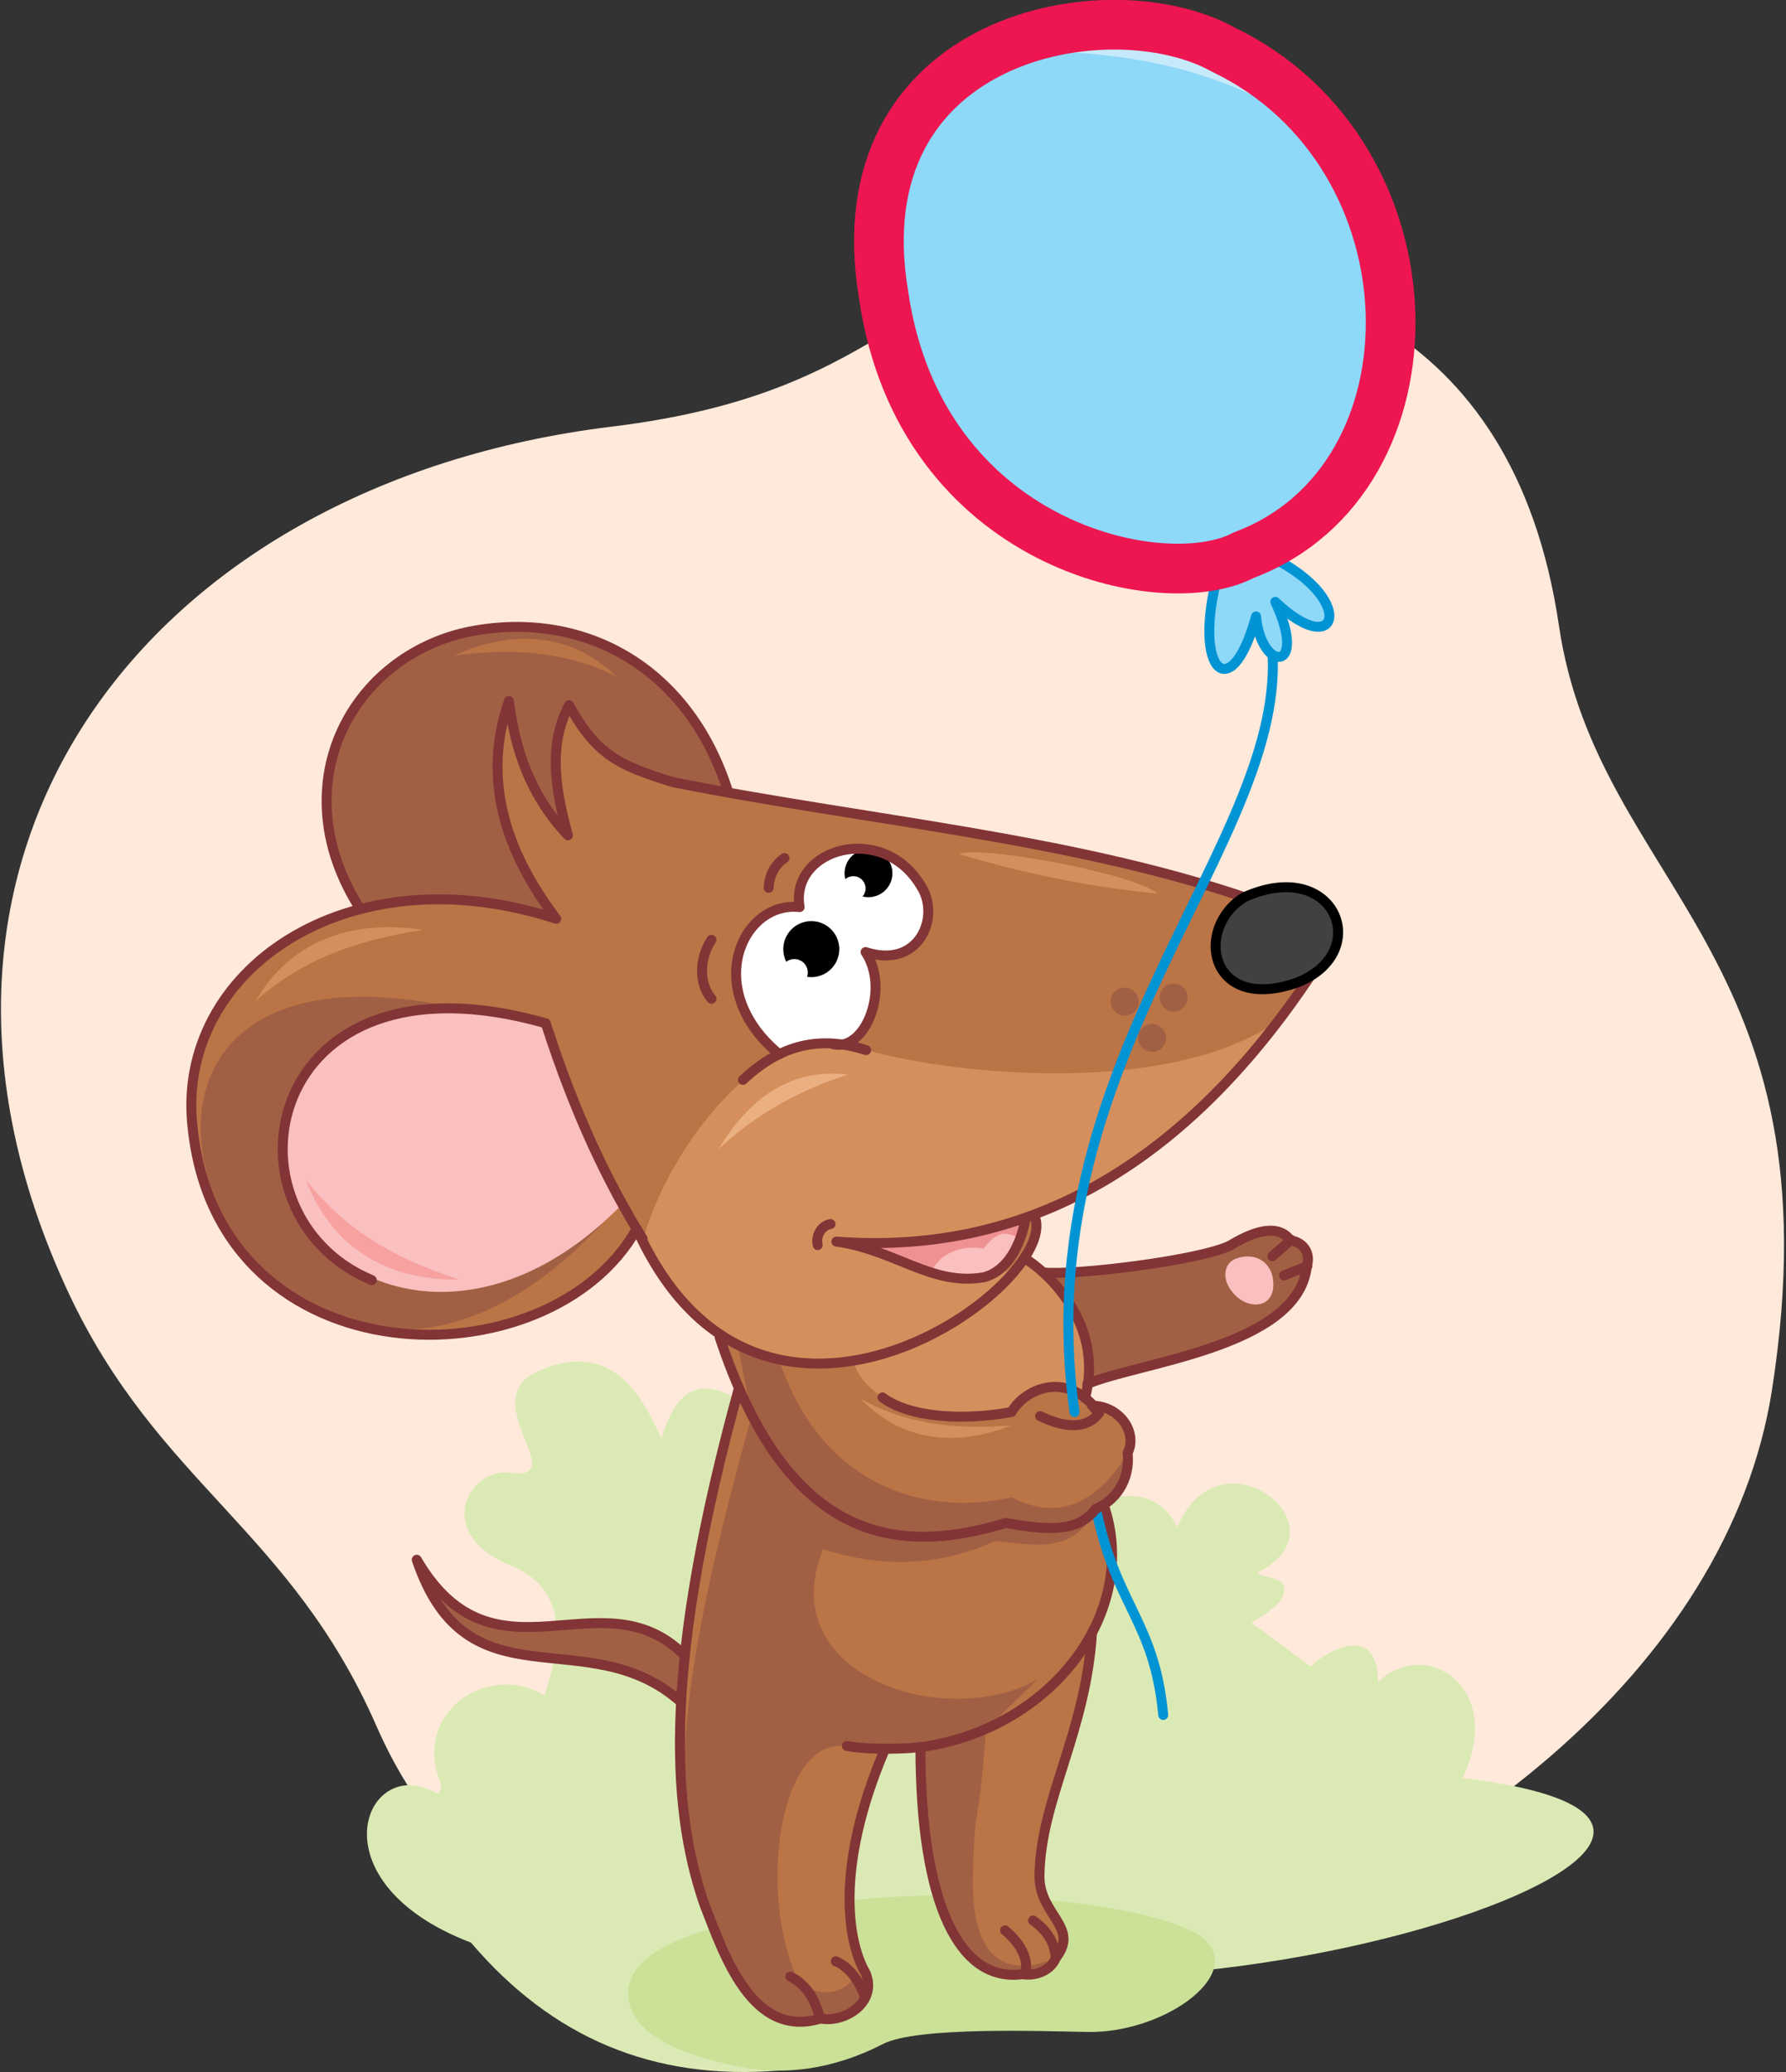 <?xml version="1.0" encoding="utf-8"?>
<!-- Generator: Adobe Illustrator 21.1.0, SVG Export Plug-In . SVG Version: 6.00 Build 0)  -->
<svg version="1.1" id="Layer_1" xmlns="http://www.w3.org/2000/svg" xmlns:xlink="http://www.w3.org/1999/xlink" x="0px" y="0px"
	 viewBox="0 0 306 355" style="enable-background:new 0 0 306 355;" xml:space="preserve">
<rect x="0" y="0" width="306" height="355" fill="#333333" stroke="none"/>
<style type="text/css">
	.st0{fill-rule:evenodd;clip-rule:evenodd;fill:#FEE9DA;}
	.st1{fill-rule:evenodd;clip-rule:evenodd;fill:#DBEAB4;}
	.st2{fill-rule:evenodd;clip-rule:evenodd;fill:#CAE197;}
	.st3{fill-rule:evenodd;clip-rule:evenodd;fill:#D58F5C;}
	.st4{fill-rule:evenodd;clip-rule:evenodd;fill:#A16044;}
	.st5{fill-rule:evenodd;clip-rule:evenodd;fill:#BB7446;}
	.st6{fill-rule:evenodd;clip-rule:evenodd;fill:#FABFBF;}
	.st7{fill-rule:evenodd;clip-rule:evenodd;fill:#EF9192;}
	.st8{fill:none;stroke:#823436;stroke-width:1.702;stroke-linecap:round;stroke-linejoin:round;stroke-miterlimit:22.926;}
	.st9{fill-rule:evenodd;clip-rule:evenodd;fill:#414042;}
	.st10{fill:none;stroke:#000000;stroke-width:1.702;stroke-linecap:round;stroke-linejoin:round;stroke-miterlimit:22.926;}
	.st11{fill-rule:evenodd;clip-rule:evenodd;fill:#FFFFFF;}
	.st12{fill-rule:evenodd;clip-rule:evenodd;}
	.st13{fill-rule:evenodd;clip-rule:evenodd;fill:#EBB081;}
	.st14{fill-rule:evenodd;clip-rule:evenodd;fill:#F7A1A1;}
	.st15{fill:none;stroke:#0094D5;stroke-width:1.702;stroke-linecap:round;stroke-linejoin:round;stroke-miterlimit:22.926;}
	.st16{fill-rule:evenodd;clip-rule:evenodd;fill:#8ED8F8;}
	.st17{fill-rule:evenodd;clip-rule:evenodd;fill:#C7EAFB;}
	.st18{fill:none;stroke:#ED1651;stroke-width:8.509;stroke-linecap:round;stroke-linejoin:round;stroke-miterlimit:22.926;}
</style>
<path class="st0" d="M104.7,73.1c51.3-6.2,49-29.7,89.1-28.5c26.1,0.8,65.4,9,73.3,62.6c6.6,44.7,48.2,55.9,36.5,130.9
	c-15,96.2-198.2,151.3-239.1,57.6c-14.7-33.6-37.5-41.6-52.8-74.3C-23.2,146.6,24.9,82.9,104.7,73.1z"/>
<path class="st1" d="M236.1,288.2c7.7-7.8,22,0.4,14.5,16.4c82.9,10-88.8,59.7-114.3,17l-2.7,33.1c-21.8,1.8-39.1-5.7-52.9-21.9
	c-27.5-10.5-18-32.7-5.9-25.6c0.4,0.3,1-1.1,0.7-1.7c-5-12.1,8.2-21,17.8-15c3.1-9.7,3.8-18.4-5.8-22.3c-13.4-5.5-7.3-16.9,0.1-15.9
	c10.4,1.4-6.4-12.6,4.6-17.4c12.9-5.7,18,4.7,21.1,11.5c3.9-12.1,10.7-17.1,44.3,25.8c0,0,3.3-16.1,12.3-12.7
	c5.5,2.1,10.1,4,9.7,9.5c4.9-14.4,18.1-16.2,22.1-7.3c7-17.3,29.3-0.4,14.1,7.5c-1.5,0.8,3.5,0.9,4,2.2c1.6,3.5-5.9,6.4-5.3,6.7
	c0.2,0.1,10.1,7.4,10.1,7.4C225.4,284.3,236,276.6,236.1,288.2z"/>
<path class="st2" d="M205.1,331.3c-11.2-6.2-44.9-8.4-64.4-5c-12.8,2.3-31.9,5.5-33,14.3c-1.1,9,13.3,12.3,19.1,13.5
	c7.5,1.5,16.1,0.4,24.4-3.9c5.9-3.1,28.1-2.2,35.1-2.1C199.8,348.4,214.7,337.4,205.1,331.3z"/>
<path class="st3" d="M143.3,225.1l32.6-9.3c4.9,3.7,8.4,8.1,10.4,13.1l-0.9,21.6l-42.1-7.9V225.1z"/>
<path class="st4" d="M178.9,218c2.2,0.6,9.3,10.1,7.4,19.1c11.6-4.8,34.9-5.6,37.6-20.2c0.4-1.8,0.3-3.5-2.8-4.4
	c-1-2.9-5-1.9-10.4,0.9C204.8,215.7,190.1,218.5,178.9,218z"/>
<path class="st4" d="M116.6,291.6l0.4-8.2c-17.1-13.5-33.6,5.4-45.7-16.2C81.2,292.3,99.5,278,116.6,291.6z"/>
<path class="st5" d="M120.7,326.3l15.8,17.2l7.5-1l4.7-2.9l-1.4-3.7c-3.4-8.1-2-20.2,4.3-36.3l6.1-0.4c0,26.9,6.7,40.4,17.5,38.9
	c2.3,0.4,4.9-0.7,5.7-2.8c4.2-5.3-3-7.4-2.8-14.2c0.2-12.9,7.9-24.3,9-41.5c3.6-7.3,4.7-14.6,2.1-21.9c2.6-2,4.3-4.7,4-8.8
	c2.4-2.6-2.3-8.7-5.9-8.1l-6.3-2.9c-4.3-0.3-5.2,0.9-7.6,4c-7.9,1.4-17.3,1.2-22.1-2.5c-2.9-1.9-4.6-4-5-6.3l-22.8-4.1l3.3,8.7
	C114,283.6,114.5,308.8,120.7,326.3z"/>
<path class="st4" d="M120.7,326.3c5.8,18.5,12.6,21.5,19.9,19.5c3.4,0.6,6-0.4,7.7-3.6l-1.9-3.6c-2,3.3-6.3,3.5-9.5,1
	c-7.3-15-3.4-42.5,8.3-40.4l12.5,0.2c0,26.9,7.1,40.5,17.8,38.9c2.3,0.4,4.5-0.8,5.3-2.8c-13.2,5.3-14.3-7.4-14.1-14.2
	c0.2-12.9,1.1-7.9,2.2-25l8.9-8.6c-15.8,8.9-45.5-0.6-36.8-22.3c9.8,3.1,19.6,3.1,29.5-1.4c5.6,0.4,13.3,2.7,17.1-5.3
	c4.8-2.7,5.9-6,5.5-9.6c-5.5,8.9-12.1,11.4-19.8,7.4c-15.7,3.6-33-2.7-39.8-23.6l-7.1-2.4l2.4,12
	C116.1,288.1,114.5,308.8,120.7,326.3z"/>
<path class="st4" d="M61.7,155.6l47,4.2l8.4-6.3l7.7-17.7c-6-19.3-24-32.6-44.1-27.9C59.7,112.7,47.8,135.7,61.7,155.6z"/>
<path class="st5" d="M177.4,208.4l40-31.4l7.1-9.8l-11.3-13.5c-30.6-10.3-65.2-13.2-97.9-19.7c-8.9-2.8-14.1-5.1-17.8-13.2
	c-3.5,7.2-2.7,13.4-0.2,22.3c-5-5.3-8.8-12.3-10.1-23c-4.5,12.9-1,25.3,8.1,37.3c-35.9-11.7-65.4,9.1-62.3,35.8
	c4.6,43.7,61.2,44,76.1,17.3C130.3,257.6,181.8,219.7,177.4,208.4z"/>
<path class="st4" d="M87.9,175.2c-96.4-29.3-44.6,98.3,15.2,34.5L87.9,175.2z"/>
<path class="st6" d="M93.5,175.2c-27.5-7.4-42.4,2.9-45,20.1c-0.7,23.5,30.8,39,58.1,11C101.7,198.4,98,189.4,93.5,175.2z"/>
<path class="st6" d="M172.6,216.2l2.9-7.7c-10.9,3.6-14.6,3.9-32.2,4.2C156.7,215,162.2,224,172.6,216.2z"/>
<path class="st7" d="M168.5,213.9c2-2.4,3.3-3.4,6.3-1.7l0.9-3.4c-10.9,3.6-14.8,3.6-32.4,3.9l16.3,5.1
	C161,214.9,164.4,213.2,168.5,213.9z"/>
<path class="st3" d="M219.2,174.7c-18.7,28.3-47.4,40-76,38.2c10.9,0.9,21.6,11,32.8,2.8c-6.5,8.2-15.2,13.9-26.1,17
	c-18.8,3-32.4-3.3-39.6-20.6c3.7-14.2,21.2-39.7,38.2-32.2C164.6,184.4,201,187.7,219.2,174.7z"/>
<path class="st8" d="M213.2,153.7c-30.6-10.3-65.2-13.2-97.9-19.7c-8.9-2.8-13-4.4-17.8-13.2c-3.3,6.3-2.7,13.3-0.2,22.3
	c-5-5.3-8.8-12.3-10.1-23c-4.5,12.9-1,25.3,8.1,37.3c-35.9-11.7-65.4,9.1-62.3,35.8c4.6,43.7,61.2,44,76.1,17.3
	c21.3,47.2,72.7,9.3,68.2-2"/>
<path class="st8" d="M224.5,167.2c-22.2,33.2-49.5,47.9-81.2,45.5c10.1,1.4,16.4,7.7,25.3,6.1c4.1-1.1,6.3-5.6,7.1-10"/>
<path class="st8" d="M124.8,135.8c-6.9-22.1-25.7-31.7-45.3-27.4c-19.7,4.7-31.1,26.4-17.8,47.3"/>
<path class="st8" d="M110.1,212.2c-5.9-9.5-11.5-21.1-16.6-36.9c-48.8-13.9-56.7,32.8-29.8,44"/>
<path class="st9" d="M213.2,153.7c15.5-7,22.2,9.4,9.1,14.6C207.2,173.7,204.5,159,213.2,153.7z"/>
<path class="st10" d="M213.2,153.7c15.5-7,22.2,9.4,9.1,14.6C207.2,173.7,204.5,159,213.2,153.7z"/>
<path class="st11" d="M142.8,178.8l-2.9-0.1l-6.4,1.9c-12.7-15-6.3-24.8,3.5-25.2c-1.7-10,14.2-14.7,20.8-3.6
	c3.4,5.2-0.3,14.3-9.5,11.3C152.6,169.4,148.3,180,142.8,178.8z"/>
<path class="st8" d="M140.1,213.3c-0.4-1.8,0.8-3.4,2.2-3.6"/>
<path class="st8" d="M121.9,161c-2.2,3.3-2.1,7.7,0,10.1"/>
<path class="st8" d="M134.4,147c-1.7,1.2-2.6,2.9-2.7,5.1"/>
<path class="st8" d="M126.6,237.8c-12.6,45.8-12,71-5.9,88.5c3.3,8.4,8.1,23.1,19.9,19.5c4,0.8,9.8-2.7,7.7-7.8
	c-2.9-4.9-5.5-17.7,3.3-38.3"/>
<path class="st8" d="M117.1,283.4c-14.2-13.9-32.4,6.5-45.7-16.2c8.7,25.8,29.2,10.1,45.3,24.4"/>
<path class="st8" d="M145.1,299.1c2.5,0.5,7.9,0.7,12.7,0.2c22.5-3.1,37.6-23.3,31.3-41.5"/>
<path class="st8" d="M157.7,299.3c0,26.9,6.7,40.4,17.5,38.9c2.3,0.4,4.9-0.7,5.7-2.8c4.2-5.3-3-7.4-2.8-14.2
	c0.2-12.9,7.9-24.3,9-41.5"/>
<path class="st8" d="M140.5,345.8c-0.8-3.2-2.3-5.8-5.1-7.2"/>
<path class="st8" d="M148.2,342.2c-0.9-2.9-2.9-5.4-5-6.2"/>
<path class="st8" d="M172.2,330.7c3,2.5,4.1,5.3,3.4,7.5"/>
<path class="st8" d="M177,329c2.8,2,3.7,4.2,3.9,6.4"/>
<circle class="st12" cx="139" cy="162.6" r="4.8"/>
<circle class="st11" cx="136.1" cy="166.6" r="2.3"/>
<ellipse class="st12" cx="148.8" cy="149.6" rx="4.1" ry="4.1"/>
<ellipse class="st11" cx="146.2" cy="152.2" rx="2.1" ry="2.1"/>
<path class="st8" d="M188.3,242c-5.4-7.4-12.7-4.1-15-0.1c-8.2,1.5-17.4,1-22.1-2.5"/>
<path class="st8" d="M175.5,215.5c5.5,3.5,13.5,12.4,10.4,24"/>
<path class="st8" d="M178.9,218c5.3,0.5,26.3-2,31.8-4.6c5.1-3.1,8.6-3.4,10.4-0.9c2.3,0.3,3.5,2.3,2.8,4.4
	c-1.4,13.9-29.1,16.5-37.6,20.2"/>
<path class="st4" d="M201.1,168.5c1.3,0,2.4,1.1,2.4,2.4c0,1.3-1.1,2.4-2.4,2.4c-1.3,0-2.4-1.1-2.4-2.4
	C198.7,169.6,199.7,168.5,201.1,168.5z M197.4,175.4c1.3,0,2.4,1.1,2.4,2.4c0,1.3-1.1,2.4-2.4,2.4s-2.4-1.1-2.4-2.4
	C195,176.5,196.1,175.4,197.4,175.4z M192.7,169.2c1.3,0,2.4,1.1,2.4,2.4c0,1.4-1.1,2.4-2.4,2.4c-1.3,0-2.4-1.1-2.4-2.4
	C190.2,170.3,191.3,169.2,192.7,169.2z"/>
<path class="st13" d="M123.1,196.9c5.8-5.6,13.8-10.2,22.2-12.8C134.5,182.7,127.4,189.6,123.1,196.9z"/>
<path class="st5" d="M105.6,115.9c-8.2-4.1-17.1-5-27.8-3.6C88.2,107.6,98.1,108.6,105.6,115.9z"/>
<path class="st3" d="M43.8,171.5c7.5-6.8,16.8-10.4,28.7-12.2C59.9,157.4,49.6,161.4,43.8,171.5z"/>
<path class="st3" d="M147.4,239.6c7.5,4.2,15.8,5.4,25.8,4.6C163.4,248.1,154.2,246.7,147.4,239.6z"/>
<path class="st14" d="M52.4,202.1c6.4,8.3,15,13.5,26.3,17.1C66.3,219.4,56.8,213.7,52.4,202.1z"/>
<path class="st3" d="M164.3,146.3c3.6-1.5,29.6,3.2,34.1,6.8C188.2,152.1,176.5,150,164.3,146.3z"/>
<path class="st8" d="M127.3,185c7.2-6.8,14.2-7.3,21.1-5.1"/>
<path class="st8" d="M133.5,180.6c-13.4-11.1-6.3-26.3,3.5-25.2c-1.7-10,14.2-14.7,20.8-3.6c3.4,5.2-0.3,14.3-9.5,11.3
	c4.2,6.3,0,17-5.5,15.8"/>
<line class="st8" x1="221.2" y1="212.4" x2="218" y2="215.2"/>
<line class="st8" x1="224" y1="216.9" x2="220" y2="218.5"/>
<path class="st6" d="M211.8,215.6c-1.9,0.7-2.3,2.8-1.4,4.6c2.4,4.7,8.9,4.5,7.6-1.6C217.4,216.1,215,214.5,211.8,215.6z"/>
<path class="st15" d="M215.5,101c15,35.8-40.7,74.5-31.4,140.9"/>
<path class="st15" d="M187.8,258.5c3.4,16.7,10,19.2,11.5,35.3"/>
<path class="st8" d="M123.3,229.1c11.1,33.5,28.8,38,49,31.8c6.3,1.1,12.3,1.9,15.4-2.4c3.3-1.3,6-4.9,5.5-9.6
	c1.7-3.4-1.2-8-6.1-8.1l1.2,1.3c-1.6,2.1-4.7,3.1-10.1,0.5"/>
<path class="st16" d="M209.3,96.1l5.3-2.1c18.3,6.9,15.5,20.1,3.9,9c5.7,12.2-2.4,12.1-3.3,2.5C212.7,118.8,202.5,118.9,209.3,96.1z
	"/>
<path class="st15" d="M214.6,94.1c18.3,6.9,15.5,20.1,3.9,9c5.7,12.2-2.4,12.1-3.3,2.5c-4.4,16.2-11.6,9-5.9-9.5"/>
<path class="st16" d="M213.1,95.1c34.5-12.9,33.7-68.7-3.5-86.6c-19.4-10.8-65.7-2.6-58.2,42.1C157.7,93.6,199.4,102.4,213.1,95.1z"
	/>
<path class="st15" d="M213.1,95.1c34.5-12.9,33.7-68.7-3.5-86.6c-19.4-10.8-65.7-2.6-58.2,42.1C157.7,93.6,199.4,102.4,213.1,95.1z"
	/>
<path class="st17" d="M216.4,17.2c-10.5-5.3-22-7.9-36.3-8.4C194.8,5.4,206.8,8.6,216.4,17.2z"/>
<path class="st18" d="M213.1,95.1c34.5-12.9,33.7-68.7-3.5-86.6c-19.4-10.8-65.7-2.6-58.2,42.1C157.7,93.6,199.4,102.4,213.1,95.1z"
	/>
</svg>
